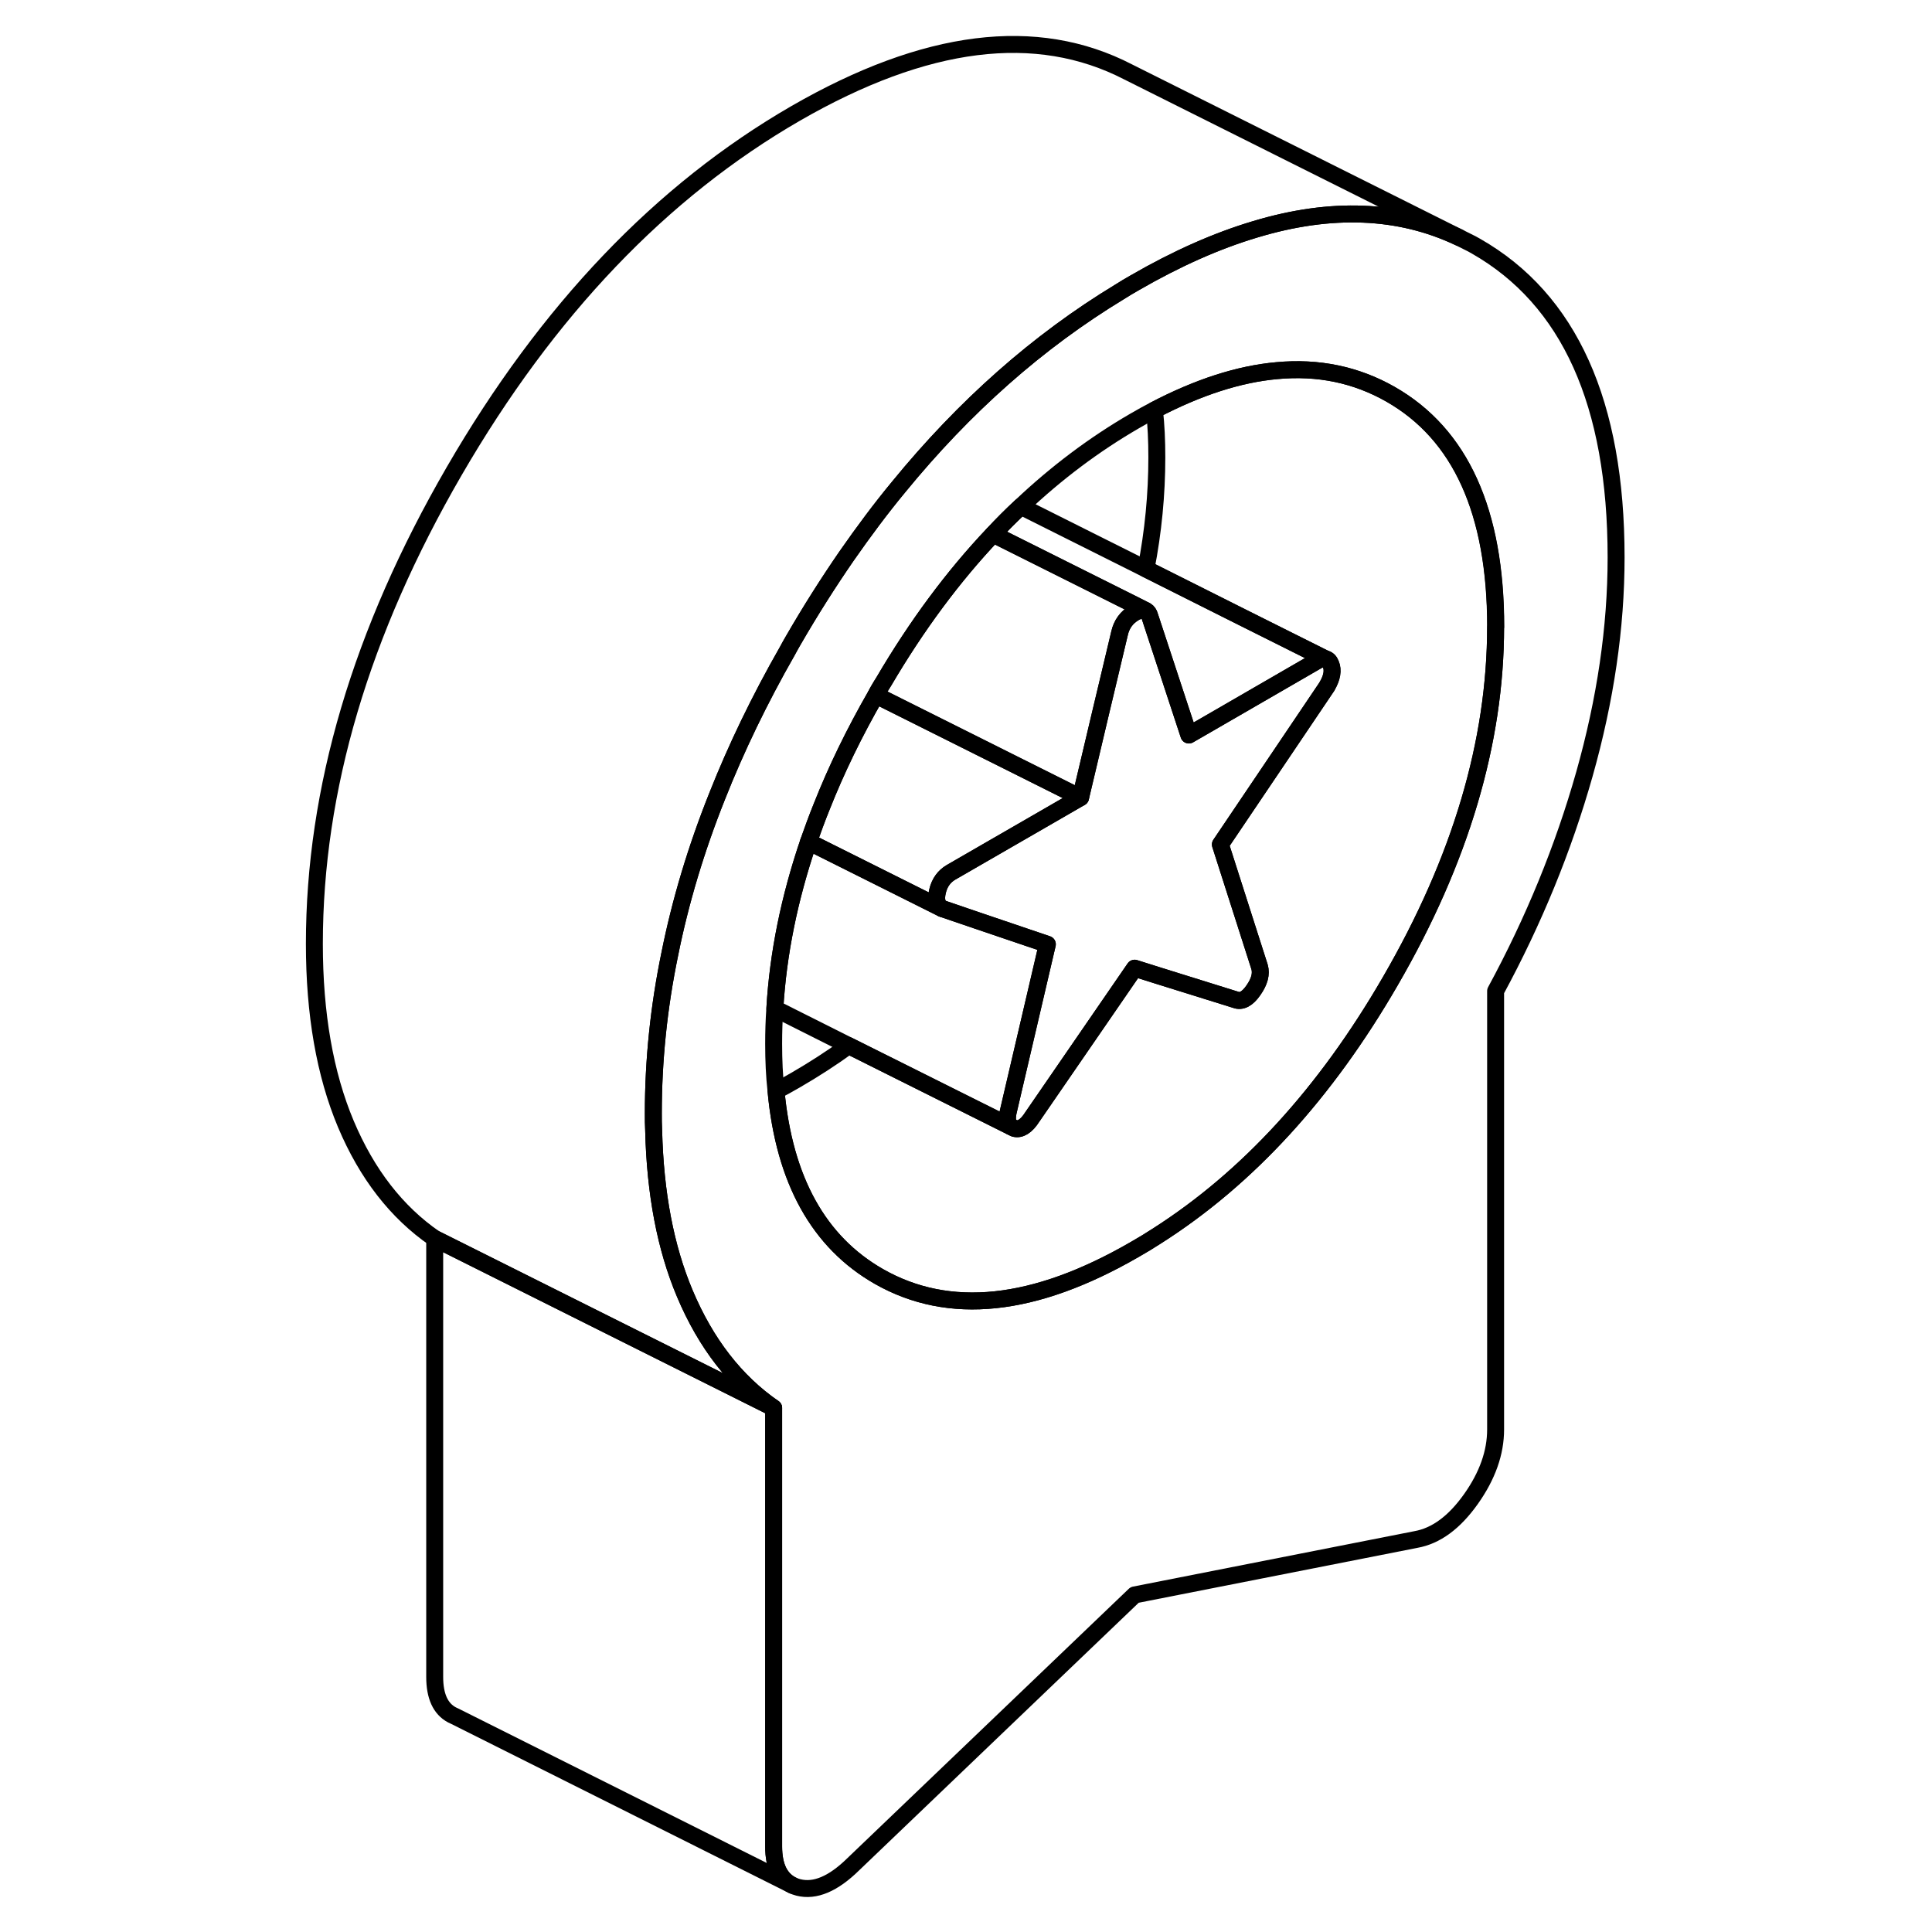 <svg width="48" height="48" viewBox="0 0 82 114" fill="none" xmlns="http://www.w3.org/2000/svg" stroke-width="1px"
     stroke-linecap="round" stroke-linejoin="round">
    <path d="M71.1 14.53C70.93 14.43 70.76 14.34 70.59 14.26L70.09 14.01C66.56 12.34 62.55 12.18 58.07 13.53C55.82 14.2 53.44 15.25 50.95 16.69C50.65 16.86 50.35 17.04 50.05 17.23C45.25 20.14 40.91 23.98 37.02 28.74C35.96 30.02 34.95 31.38 33.96 32.8C32.87 34.38 31.81 36.05 30.8 37.8C30.68 38 30.57 38.21 30.46 38.41C28.82 41.28 27.44 44.14 26.32 46.97C25.07 50.1 24.14 53.21 23.52 56.3C22.87 59.45 22.55 62.58 22.55 65.69C22.55 66.03 22.55 66.37 22.57 66.71C22.66 70.42 23.27 73.63 24.41 76.33C25.65 79.27 27.4 81.53 29.65 83.08V108.95C29.65 110.14 30.03 110.9 30.77 111.25C30.88 111.3 30.99 111.34 31.11 111.37C32.09 111.62 33.17 111.16 34.35 110L50.95 94.11L67.55 90.84C68.73 90.63 69.81 89.84 70.79 88.46C71.77 87.08 72.25 85.71 72.25 84.35V58.48C74.5 54.33 76.25 50.06 77.49 45.68C78.73 41.29 79.36 37.03 79.36 32.89C79.36 23.79 76.6 17.67 71.1 14.53ZM66.04 57.89C62.21 64.51 57.61 69.53 52.25 72.94C51.82 73.22 51.39 73.48 50.95 73.73C45.03 77.15 40 77.68 35.86 75.32C32.31 73.29 30.28 69.64 29.79 64.37C29.69 63.49 29.65 62.56 29.65 61.59C29.65 60.9 29.67 60.21 29.72 59.51C29.91 56.27 30.58 52.99 31.71 49.67C31.95 48.99 32.2 48.3 32.48 47.61C33.34 45.43 34.41 43.23 35.68 41.02C35.73 40.91 35.8 40.8 35.86 40.69C35.95 40.54 36.04 40.38 36.14 40.23C38.09 36.91 40.24 34.01 42.6 31.52C43.13 30.95 43.68 30.4 44.24 29.88C46.33 27.9 48.57 26.22 50.95 24.84C51.34 24.61 51.73 24.4 52.11 24.2C54.69 22.85 57.1 22.07 59.34 21.87C61.78 21.64 64.02 22.11 66.04 23.26C70.18 25.62 72.25 30.2 72.25 36.99C72.25 43.78 70.18 50.75 66.04 57.89Z" stroke="currentColor" stroke-linejoin="round"/>
    <path d="M43.65 66.48L34.08 61.7L29.72 59.51C29.91 56.27 30.58 52.99 31.71 49.67L39.59 53.61L41.67 54.32L45.8 55.72L43.49 65.61C43.4 66.04 43.45 66.33 43.65 66.48Z" stroke="currentColor" stroke-linejoin="round"/>
    <path d="M51.57 36.01C51.43 35.96 51.25 35.99 51.03 36.11C51 36.12 50.98 36.13 50.95 36.15C50.48 36.42 50.18 36.83 50.06 37.37L48.91 42.2L47.76 47.06L46.78 46.57L36.53 41.45L35.68 41.02C35.73 40.91 35.8 40.8 35.86 40.69C35.95 40.54 36.04 40.38 36.14 40.23C38.09 36.91 40.24 34.01 42.6 31.52L51.12 35.78L51.57 36.01Z" stroke="currentColor" stroke-linejoin="round"/>
    <path d="M62.31 40.49L56.01 49.83L58.32 57.05C58.44 57.46 58.32 57.92 57.96 58.43C57.61 58.94 57.25 59.13 56.9 58.99L52.25 57.54L50.95 57.13L44.91 65.91C44.56 66.46 44.2 66.68 43.85 66.58L43.65 66.48C43.45 66.33 43.4 66.04 43.49 65.61L45.8 55.72L41.67 54.32L39.59 53.61C39.29 53.44 39.2 53.1 39.32 52.59C39.44 52.08 39.71 51.71 40.12 51.47L45.89 48.14L47.76 47.06L48.91 42.2L50.06 37.37C50.18 36.83 50.48 36.42 50.95 36.15C50.98 36.13 51 36.12 51.03 36.11C51.25 35.99 51.43 35.96 51.57 36.01L51.63 36.04C51.73 36.1 51.8 36.2 51.84 36.35L54.15 43.37L54.93 42.92L61.69 39.01C61.9 38.89 62.07 38.84 62.21 38.88C62.35 38.91 62.45 39.01 62.52 39.19C62.67 39.54 62.6 39.98 62.3 40.49H62.31Z" stroke="currentColor" stroke-linejoin="round"/>
    <path d="M62.21 38.88C62.07 38.84 61.9 38.89 61.69 39.01L54.93 42.92L54.15 43.37L51.84 36.35C51.8 36.2 51.73 36.1 51.63 36.04L51.57 36.01L51.12 35.78L42.6 31.52C43.13 30.95 43.68 30.4 44.24 29.88L51.61 33.57L57.27 36.41L62.21 38.88Z" stroke="currentColor" stroke-linejoin="round"/>
    <path d="M47.76 47.06L45.89 48.14L40.12 51.47C39.71 51.71 39.44 52.08 39.32 52.59C39.2 53.1 39.29 53.44 39.59 53.61L31.71 49.67C31.95 48.99 32.2 48.3 32.48 47.61C33.34 45.43 34.41 43.23 35.68 41.02L36.53 41.44L46.78 46.57L47.76 47.06Z" stroke="currentColor" stroke-linejoin="round"/>
    <path d="M72.25 36.99C72.25 43.78 70.18 50.75 66.04 57.89C62.21 64.51 57.61 69.53 52.25 72.94C51.82 73.22 51.39 73.48 50.95 73.73C45.03 77.15 40 77.68 35.86 75.32C32.31 73.29 30.28 69.64 29.79 64.37C30.17 64.17 30.56 63.96 30.95 63.73C32.02 63.11 33.06 62.44 34.08 61.7L43.65 66.48L43.85 66.58C44.2 66.68 44.56 66.46 44.91 65.91L50.95 57.13L52.25 57.54L56.9 58.99C57.25 59.13 57.61 58.94 57.96 58.43C58.32 57.92 58.44 57.46 58.32 57.05L56.01 49.83L62.31 40.49C62.61 39.98 62.68 39.54 62.53 39.19C62.46 39.01 62.36 38.91 62.22 38.88L57.28 36.41L51.62 33.57C52.05 31.36 52.26 29.17 52.26 26.99C52.26 26.01 52.22 25.08 52.12 24.2C54.7 22.85 57.11 22.07 59.35 21.87C61.79 21.64 64.03 22.11 66.05 23.26C70.19 25.62 72.26 30.2 72.26 36.99H72.25Z" stroke="currentColor" stroke-linejoin="round"/>
    <path d="M30.77 111.25L10.84 101.27L10.67 101.19C9.99 100.83 9.65 100.08 9.65 98.95V73.08L29.65 83.08V108.95C29.65 110.14 30.03 110.9 30.77 111.25Z" stroke="currentColor" stroke-linejoin="round"/>
    <path d="M70.09 14.01C66.56 12.34 62.55 12.18 58.07 13.53C55.82 14.2 53.44 15.25 50.95 16.69C50.65 16.86 50.35 17.04 50.05 17.23C45.25 20.14 40.91 23.98 37.02 28.74C35.96 30.02 34.95 31.38 33.96 32.8C32.87 34.38 31.81 36.05 30.8 37.8C30.68 38 30.57 38.21 30.46 38.41C28.82 41.28 27.44 44.14 26.32 46.97C25.07 50.1 24.14 53.21 23.52 56.3C22.87 59.45 22.55 62.58 22.55 65.69C22.55 66.03 22.55 66.37 22.57 66.71C22.66 70.42 23.27 73.63 24.41 76.33C25.65 79.27 27.4 81.53 29.65 83.08L9.65 73.08C7.4 71.53 5.65 69.27 4.41 66.33C3.17 63.38 2.55 59.83 2.55 55.69C2.55 46.59 5.3 37.29 10.8 27.8C16.3 18.31 23.02 11.27 30.95 6.69C38.62 2.27 45.16 1.45 50.56 4.24L70.09 14.01Z" stroke="currentColor" stroke-linejoin="round"/>
    <path d="M62.29 38.92L62.22 38.88" stroke="currentColor" stroke-linejoin="round"/>
</svg>